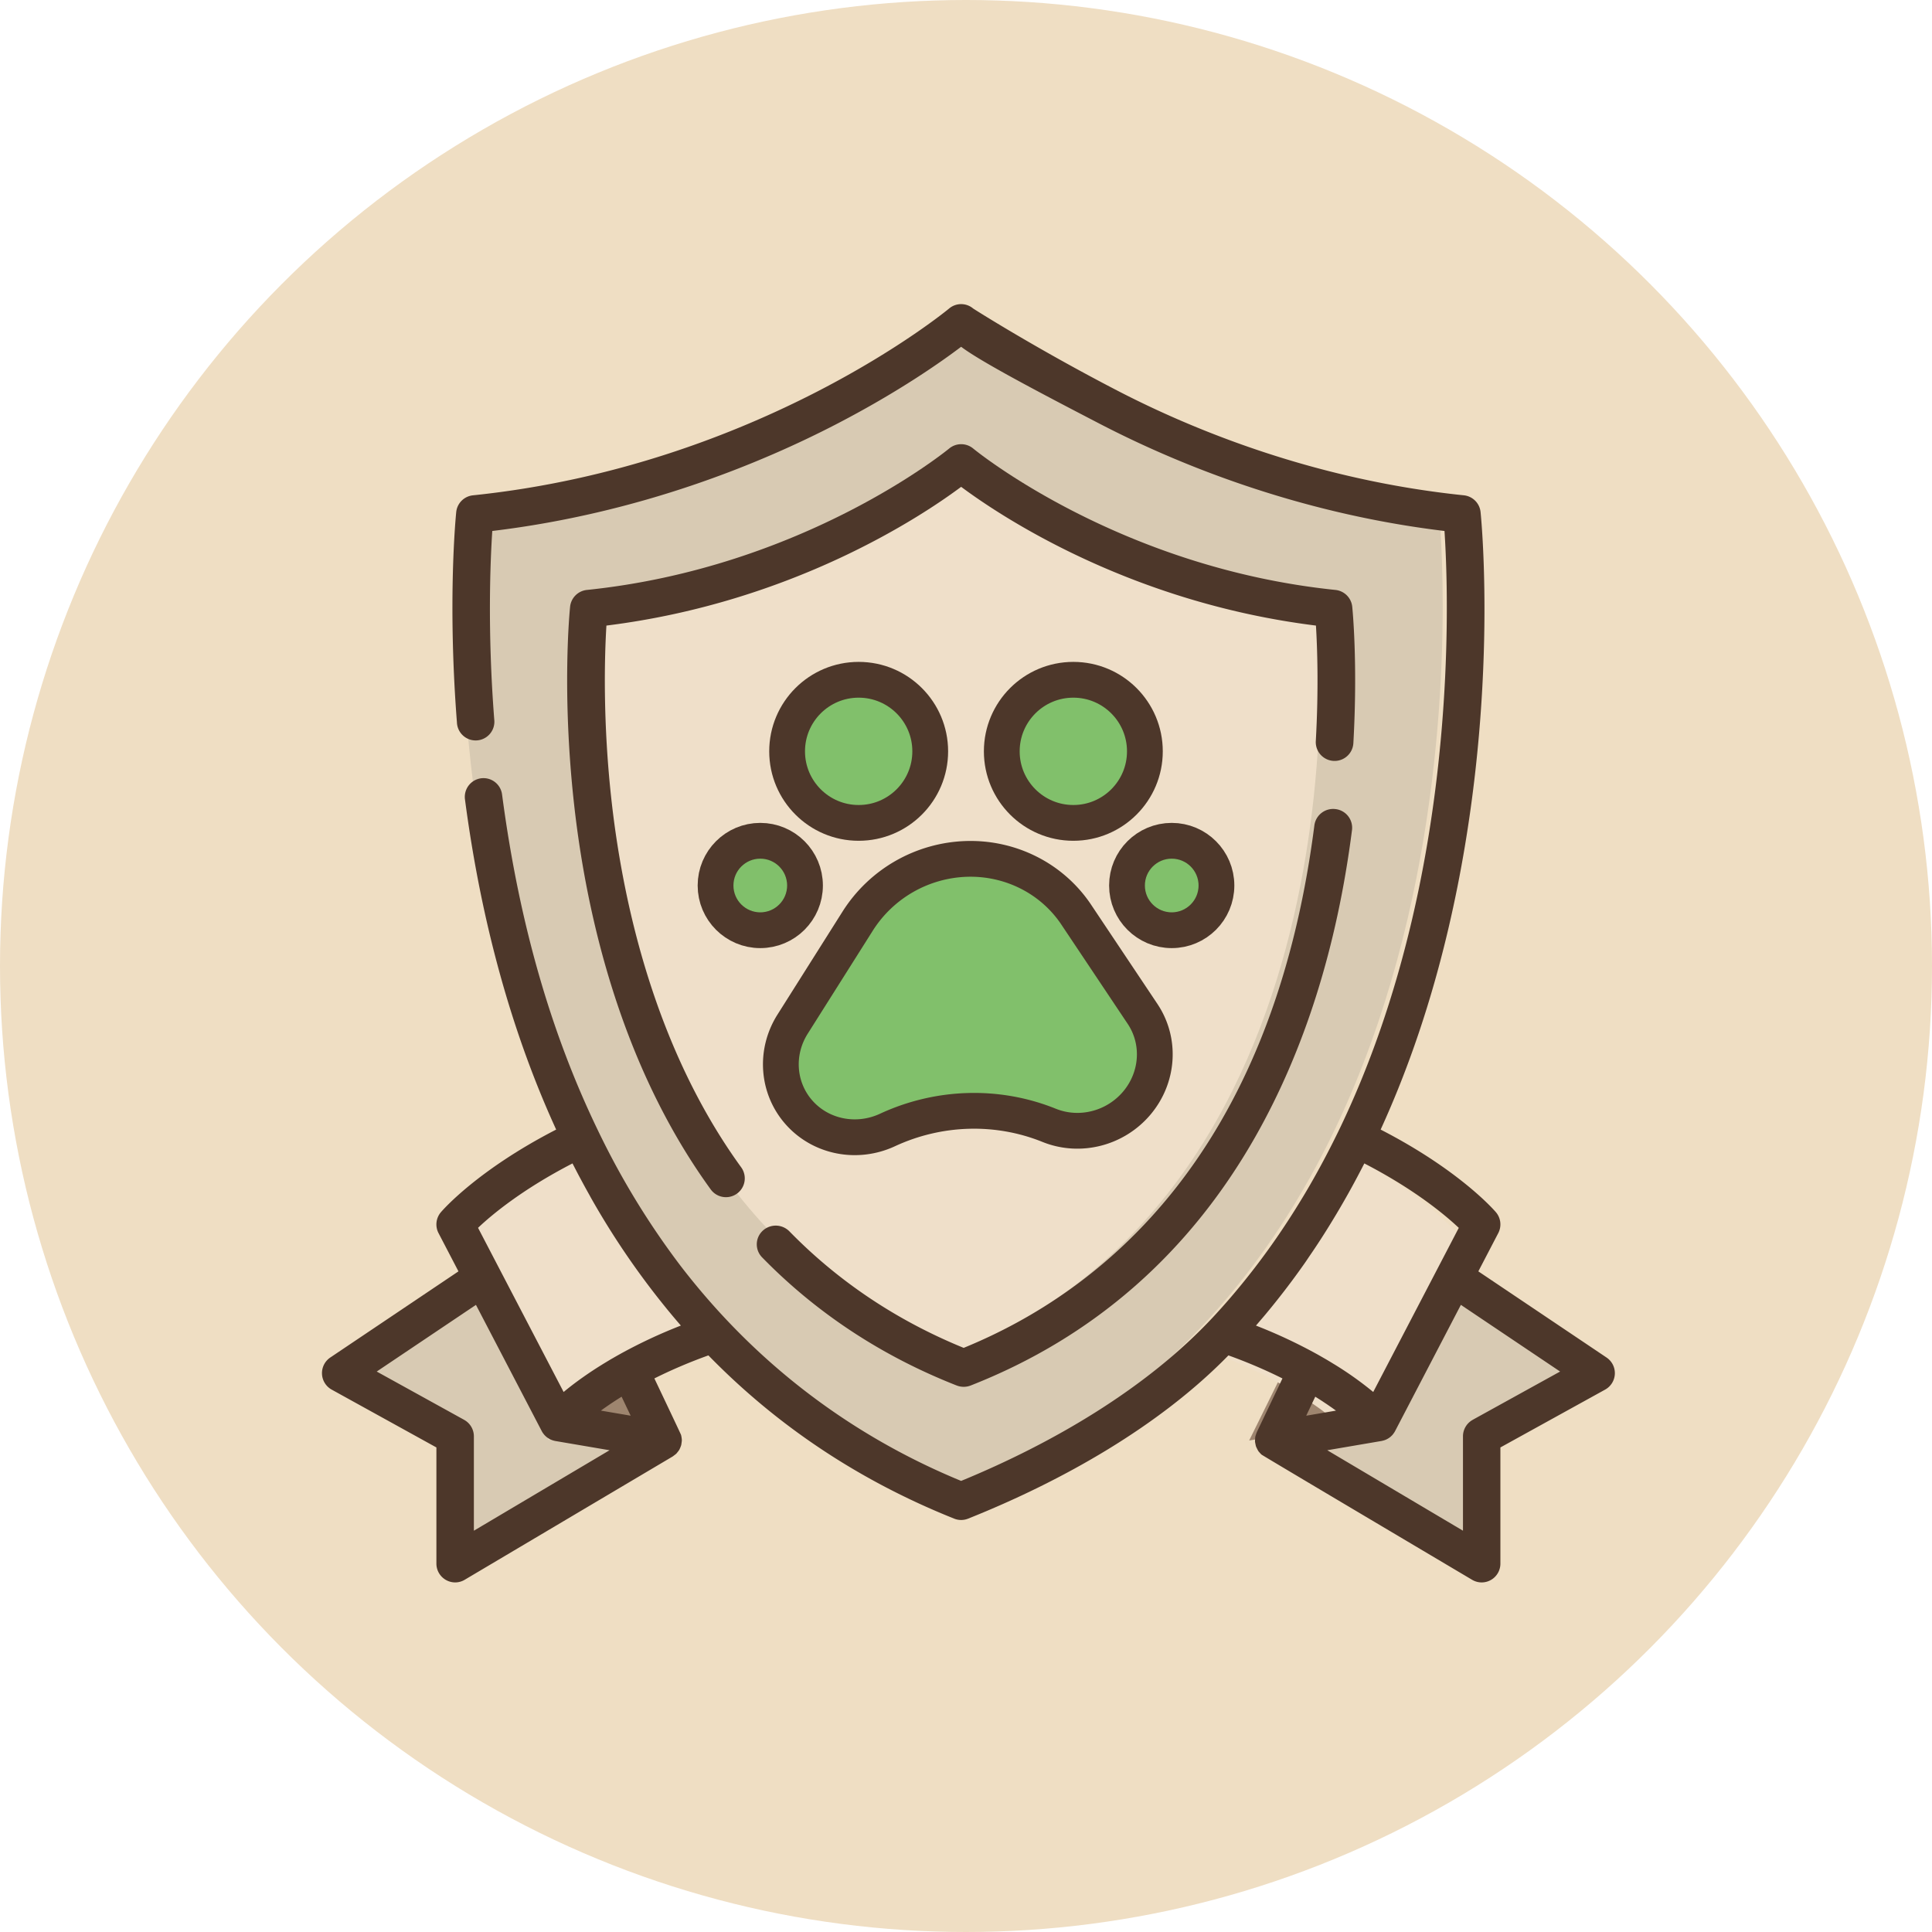 <svg xmlns="http://www.w3.org/2000/svg" width="108" height="108" viewBox="0 0 108 108">
    <g fill="none" fill-rule="evenodd">
        <circle cx="54" cy="54" r="54" fill="#EFDEC3"/>
        <g fill="#D8CAB3" fill-rule="nonzero">
            <path d="M35.188 76.24c-2.771 1.584-3.973 3.009-3.973 3.009l-4.221-8.36-7.945 5.513 6.396 3.648v7.346L37.07 80.28l-1.86-4.024-.023-.016zM72.272 76.24c2.77 1.584 3.972 3.009 3.972 3.009l4.221-8.36 7.946 5.514-6.396 3.647v7.347L70.388 80.28l1.86-4.025.024-.016z"/>
        </g>
        <g fill="#9E856F" fill-rule="nonzero">
            <path d="M34.799 76.77l-.049-.001c-2.74 1.473-3.93 2.794-3.93 2.794l5.831.962L34.8 76.77zM71.681 76.77l.05-.001c2.74 1.473 3.93 2.794 3.93 2.794l-5.832.962 1.852-3.755z"/>
        </g>
        <g fill="#EFDFC9" fill-rule="nonzero">
            <path d="M31.945 64.099c-4.95 2.429-7.047 4.972-7.047 4.972L30.68 80.5s2.523-2.987 8.691-5.122c-3.134-3.426-5.557-7.283-7.426-11.28zM74.535 64.099c-1.87 3.996-4.292 7.853-7.426 11.28 6.168 2.134 8.691 5.12 8.691 5.12l5.782-11.428s-2.097-2.543-7.047-4.972z"/>
        </g>
        <path fill="#D8CAB3" fill-rule="nonzero" d="M53.24 83.564c31.572-12.55 27.203-54.948 27.203-54.948C63.94 26.915 53.24 17.98 53.24 17.98S42.54 26.915 26.036 28.616c0 0-4.369 42.399 27.204 54.948z"/>
        <path fill="#EFDFC9" fill-rule="nonzero" d="M53.24 75.733c23.68-9.553 20.403-41.826 20.403-41.826-12.38-1.295-20.403-8.097-20.403-8.097s-8.024 6.802-20.403 8.097c0 0-3.277 32.273 20.403 41.826z"/>
        <path fill="#4D372A" fill-rule="nonzero" d="M89.806 75.886L82.64 71.07l1.113-2.137c.199-.38.147-.843-.13-1.169-.086-.1-2.025-2.347-6.444-4.62 1.58-3.455 2.853-7.234 3.803-11.305 2.86-12.252 1.828-22.771 1.783-23.213a1.049 1.049 0 0 0-.934-.938c-8.329-.862-15.117-3.652-19.345-5.84-4.596-2.378-8.061-4.582-8.087-4.603a1.043 1.043 0 0 0-1.342 0c-.104.087-10.63 8.787-26.62 10.444a1.049 1.049 0 0 0-.934.937c-.02.199-.491 4.934.04 11.76a1.047 1.047 0 1 0 2.086-.164c-.388-4.993-.218-8.9-.11-10.54 8.286-.997 15.03-3.79 19.282-5.997 3.466-1.799 5.84-3.476 6.927-4.3 1.087.824 4.273 2.501 7.739 4.3 4.252 2.207 10.996 5 19.281 5.997.18 2.725.523 11.708-1.804 21.678-1.008 4.319-2.388 8.29-4.123 11.874-.048.1-.098.199-.147.298a47.43 47.43 0 0 1-1.441 2.702c-.093.162-.188.322-.282.481-.068.115-.138.229-.207.343a43.316 43.316 0 0 1-1.258 1.955 40.456 40.456 0 0 1-2.785 3.624 39.6 39.6 0 0 1-.888.989c-3.716 3.99-8.966 7.052-14.085 9.158-5.011-2.064-10.622-5.596-15.38-11.632-.142-.18-.237-.304-.332-.428a43.992 43.992 0 0 1-4.6-7.552c-2.505-5.187-4.366-11.299-5.35-18.76a1.048 1.048 0 0 0-1.174-.905 1.05 1.05 0 0 0-.9 1.18c.902 6.846 2.614 13.034 5.098 18.457-4.42 2.274-6.359 4.52-6.444 4.62-.278.327-.33.79-.131 1.17l1.113 2.136-7.165 4.816a1.053 1.053 0 0 0 .078 1.794l5.854 3.233v6.495a1.052 1.052 0 0 0 1.047 1.05c.184 0 .368-.048.532-.146l11.627-6.893c.17-.125.193-.147.215-.17.118-.143.14-.177.16-.212a1.65 1.65 0 0 0 .106-.262c.033-.207.034-.245.033-.283a1.502 1.502 0 0 0-.044-.28c-.016-.048-.513-1.1-1.491-3.157.86-.43 1.864-.872 3.02-1.288 3.862 3.96 8.456 7.015 13.742 9.127a1.043 1.043 0 0 0 .773 0c5.277-2.108 10.69-5.167 14.555-9.127 1.155.416 2.159.858 3.02 1.289l-1.434 3.004c-.07.19-.079.229-.086.268-.016.202-.015.24-.012.278.038.205.049.24.062.273.093.194.115.227.139.26.116.133.14.155.164.176.088.063 4.011 2.396 11.772 6.998a1.042 1.042 0 0 0 1.05.007c.327-.187.528-.535.528-.912v-6.495l5.855-3.233a1.051 1.051 0 0 0 .077-1.794zM33.665 78.8c.054-.04.108-.078.165-.118l.108-.075.177-.122.114-.076.195-.128.074-.047.23-.147.019-.011.507 1.062-1.664-.284.075-.054zm-7.718.57l-4.888-2.7 5.547-3.727 3.68 7.06c.02.039.043.076.068.111l.031.04c.016.021.032.043.05.062.017.02.037.038.055.056l.036.034a1.03 1.03 0 0 0 .187.13 1.06 1.06 0 0 0 .242.096c.038.009.06.016.084.02l3.036.517-7.585 4.498v-5.275c0-.383-.208-.736-.543-.921zm12.115-5.27a28.12 28.12 0 0 0-3.372 1.576l-.035.02a20.794 20.794 0 0 0-.381.216l-.14.08-.036.022-.366.221-.055.034-.212.133-.045.028c-.81.517-1.443.993-1.913 1.383l-3.424-6.567-1.36-2.61c.762-.722 2.453-2.14 5.28-3.6.11.213.219.425.33.636.056.107.114.212.171.319.144.269.29.536.44.801.032.059.064.12.097.178a44.214 44.214 0 0 0 4.115 6.05l.17.21.293.353c.147.174.294.347.443.518zm35.255 4.41l.207-.434.019.012.229.145.075.048c.068.044.131.086.195.13l.113.074.178.123.108.074.162.116c.026.02.053.038.079.057l-1.664.284.3-.63zm-2.833-4.731l.163-.19a43.004 43.004 0 0 0 2.308-3.007c.08-.115.157-.233.236-.349a40.744 40.744 0 0 0 1.264-1.954 45.636 45.636 0 0 0 .934-1.598l.187-.338a48.283 48.283 0 0 0 .589-1.11l.102-.197c2.808 1.451 4.511 2.878 5.28 3.602l-4.783 9.175a19.147 19.147 0 0 0-2.17-1.544l-.07-.042c-.114-.07-.23-.141-.352-.213l-.036-.021-.14-.081-.238-.137-.131-.074-.037-.02a28.24 28.24 0 0 0-3.381-1.58c.097-.112.186-.217.275-.322zm11.84 5.592a1.052 1.052 0 0 0-.543.92v5.276l-7.586-4.498 3.037-.518a2.117 2.117 0 0 0 .163-.043.984.984 0 0 0 .19-.088l.048-.029c.022-.015.043-.03.064-.047.014-.01.028-.02.041-.032l.063-.06c.01-.011.022-.021.032-.033.024-.026.045-.054.066-.083.042-.057.064-.094.085-.133l3.68-7.06 5.547 3.727-4.888 2.7z"/>
        <path fill="#4D372A" fill-rule="nonzero" d="M75.654 41.544c.252-4.486-.05-7.501-.063-7.628a1.052 1.052 0 0 0-.938-.938c-12.135-1.25-20.17-7.837-20.248-7.903a1.053 1.053 0 0 0-1.349 0c-.08.066-8.114 6.652-20.249 7.903a1.052 1.052 0 0 0-.938.938c-.02.195-.483 4.847.24 11.198.669 5.883 2.535 14.367 7.621 21.375a1.05 1.05 0 1 0 1.703-1.235c-4.807-6.623-6.584-14.71-7.229-20.327-.528-4.606-.403-8.355-.305-9.957 10.414-1.294 17.652-6.132 19.83-7.756 2.18 1.624 9.417 6.462 19.833 7.756.072 1.17.159 3.489-.008 6.456a1.051 1.051 0 0 0 2.1.118zM53.48 77.45a1.073 1.073 0 0 0 .783 0c6.837-2.685 12.188-7.36 15.905-13.895 2.751-4.838 4.572-10.61 5.41-17.156a1.05 1.05 0 0 0-.918-1.17 1.058 1.058 0 0 0-1.185.907C71.115 64.55 61.6 72.186 53.87 75.347c-3.736-1.526-7.011-3.716-9.741-6.513a1.07 1.07 0 0 0-1.5-.028 1.038 1.038 0 0 0-.028 1.48c3.036 3.112 6.696 5.522 10.877 7.164z"/>
        <g fill="#81C06B" stroke="#4D372A" stroke-width="2" transform="translate(40 38)">
            <path fill-rule="nonzero" d="M20.164 13.133l3.708 5.548c1.015 1.52.887 3.54-.317 4.974-1.204 1.434-3.198 1.942-4.909 1.251-2.889-1.166-6.168-1.07-9.04.263-1.705.79-3.704.399-4.925-.965-1.22-1.363-1.372-3.375-.375-4.953l3.64-5.763a7.481 7.481 0 0 1 6.089-3.475c2.472-.072 4.783 1.104 6.13 3.12z"/>
            <circle cx="8" cy="4" r="4"/>
            <circle cx="20" cy="4" r="4"/>
            <circle cx="25.5" cy="11.5" r="2.5"/>
            <circle cx="2.5" cy="11.5" r="2.5"/>
        </g>
    </g>
</svg>
